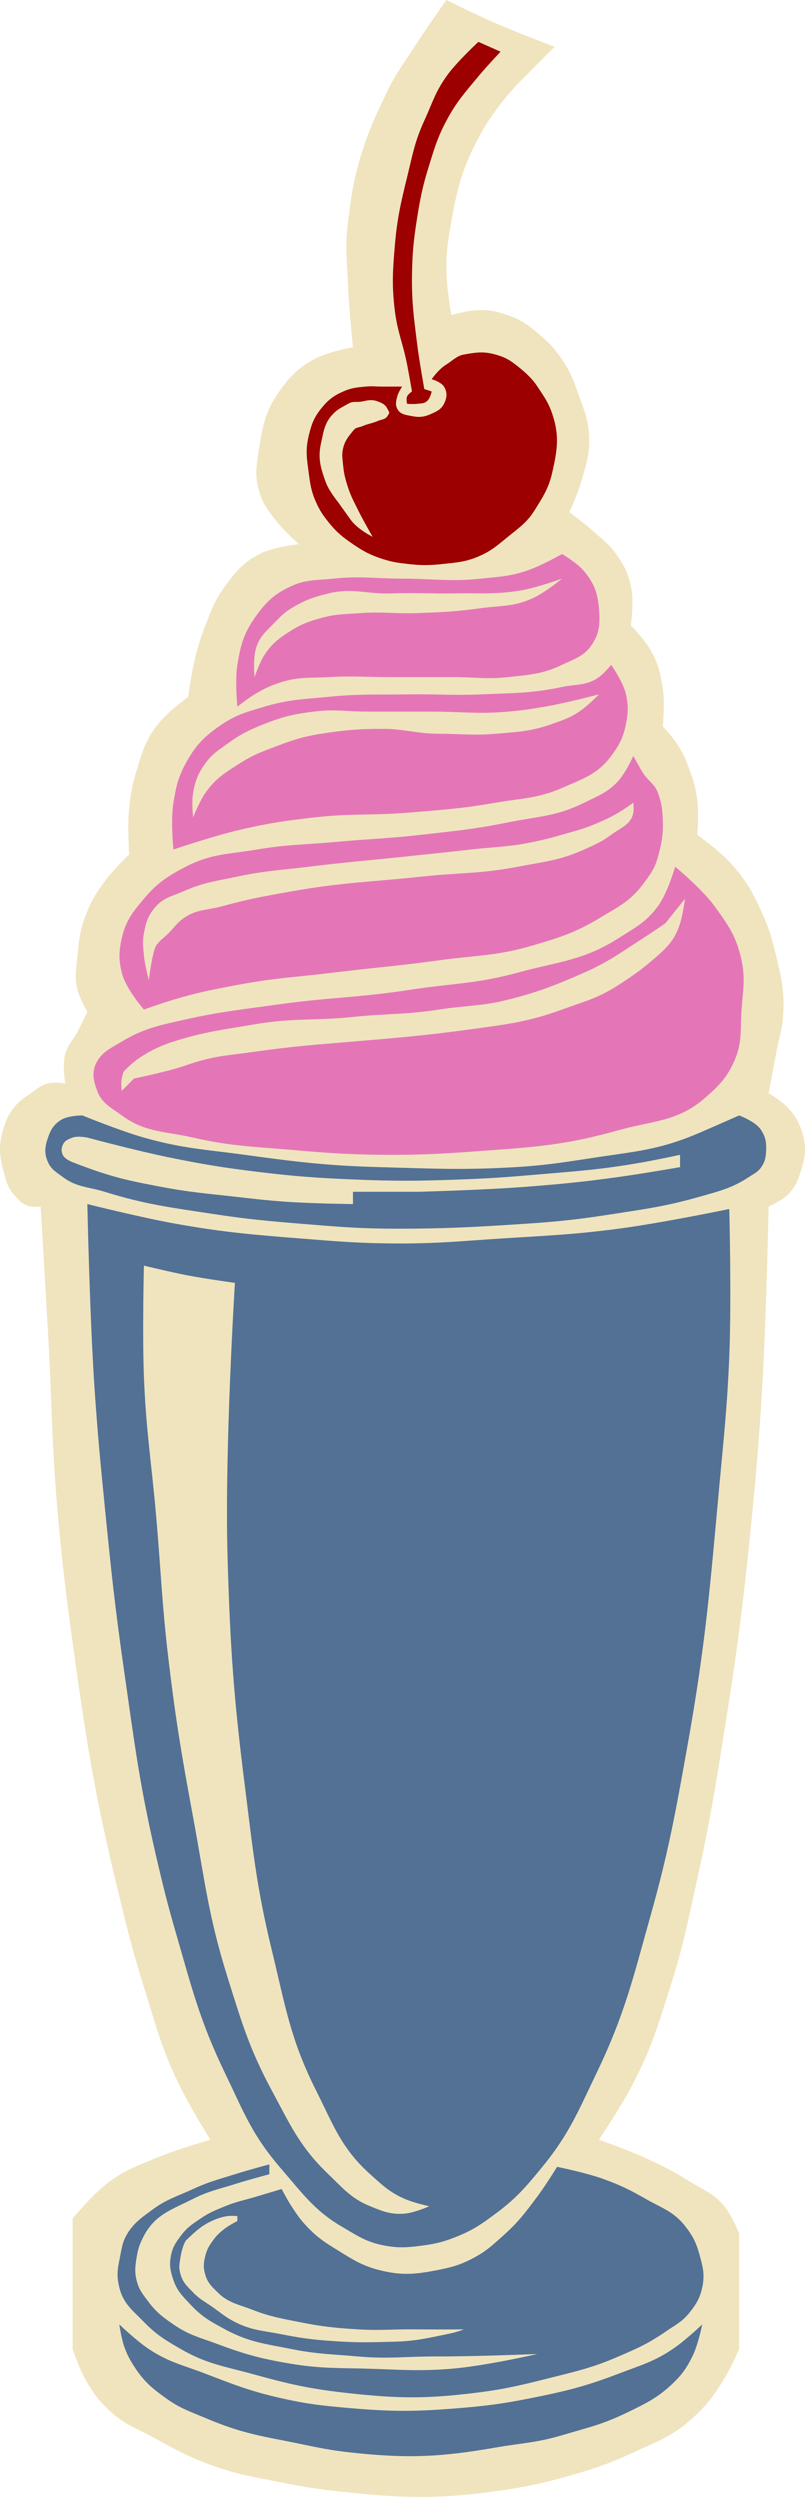 <svg width="265" height="822" viewBox="0 0 265 822" fill="none" xmlns="http://www.w3.org/2000/svg">
<path d="M116.195 114.16C116.195 114.16 107.865 115.616 103.241 118.208C97.972 121.161 95.367 123.782 91.906 128.733C87.666 134.8 86.579 139.234 85.429 146.545C84.495 152.48 83.615 156.201 85.429 161.928C86.886 166.53 88.849 168.719 91.906 172.454C94.172 175.222 98.383 178.931 98.383 178.931C98.383 178.931 90.059 179.772 85.429 182.169C80.065 184.947 77.687 187.839 74.094 192.695C70.729 197.241 69.685 200.385 67.617 205.649C65.568 210.864 64.76 213.938 63.569 219.413C62.75 223.172 61.949 229.129 61.949 229.129C61.949 229.129 54.733 234.334 51.424 238.844C47.74 243.866 46.751 247.457 44.947 253.418C43.546 258.047 43.046 260.755 42.518 265.563C41.862 271.534 42.518 280.946 42.518 280.946C42.518 280.946 37.188 286.052 34.421 289.852C31.836 293.403 30.445 295.514 28.754 299.568C26.509 304.948 26.064 308.337 25.515 314.141C25.099 318.548 24.437 321.183 25.515 325.476C26.274 328.496 28.754 332.763 28.754 332.763C28.754 332.763 26.831 336.737 25.515 339.24C24.001 342.122 22.346 343.392 21.467 346.527C20.443 350.18 21.467 356.243 21.467 356.243C21.467 356.243 17.949 355.715 15.8 356.243C13.324 356.851 12.225 358.026 10.132 359.481C7.739 361.145 6.252 362.036 4.465 364.339C2.731 366.573 2.091 368.124 1.226 370.816C-0.516 376.234 -0.298 379.906 1.226 385.39C2.06 388.39 2.452 390.3 4.465 392.676C6.223 394.752 7.463 396.201 10.132 396.725C11.373 396.968 13.371 396.725 13.371 396.725C13.371 396.725 14.882 421.889 15.8 438.016C17.13 461.41 16.94 474.592 19.038 497.93C20.52 514.414 21.634 523.636 23.896 540.031C28.245 571.548 30.977 589.265 38.47 620.186C41.63 633.231 43.359 640.574 47.376 653.381C51.296 665.883 53.031 673.151 58.711 684.957C62.332 692.485 69.236 703.579 69.236 703.579C69.236 703.579 58.701 706.57 52.233 709.247C45.701 711.95 41.758 713.185 36.041 717.343C30.616 721.288 23.896 729.488 23.896 729.488V772.399C23.896 772.399 25.937 778.527 27.944 782.114C30.476 786.64 32.264 789.086 36.041 792.64C40.898 797.211 44.768 798.335 50.614 801.546L51.44 801.999C58.002 805.605 61.968 807.784 69.236 810.452C77.803 813.596 82.956 814.336 91.906 816.119C100.063 817.745 104.686 818.477 112.957 819.358C131.821 821.368 142.726 821.833 161.535 819.358C171.126 818.096 176.505 817.092 185.825 814.5C194.882 811.981 199.964 810.355 208.494 806.404C216.074 802.892 220.809 801.355 227.116 795.878C232.374 791.313 234.819 788.055 238.451 782.114C240.664 778.495 243.309 772.399 243.309 772.399V734.345C243.309 734.345 240.97 728.498 238.451 725.439C234.993 721.24 231.726 720.232 227.116 717.343C221.364 713.738 217.919 712.044 211.733 709.247C206.169 706.731 197.16 703.579 197.16 703.579C197.16 703.579 204.59 692.523 208.494 684.957C214.554 673.217 216.627 665.969 220.639 653.381C224.994 639.718 226.446 631.758 229.545 617.757C233.556 599.635 235.259 589.039 238.111 571.296L238.451 569.178C242.754 542.422 244.665 527.325 247.357 500.359C248.871 485.205 249.592 476.692 250.596 461.496C252.265 436.239 253.025 396.725 253.025 396.725C253.025 396.725 257.423 394.816 259.502 392.676C261.77 390.342 262.514 388.476 263.55 385.39C265.362 379.994 265.601 376.125 263.55 370.816C262.475 368.034 261.508 366.547 259.502 364.339C257.376 361.999 253.025 359.481 253.025 359.481C253.025 359.481 254.531 351.591 255.454 346.527C256.432 341.157 257.637 338.216 257.883 332.763C258.205 325.605 257.212 321.466 255.571 314.629L255.454 314.141C254.055 308.307 253.109 305.015 250.596 299.568C247.619 293.116 245.606 289.491 240.88 284.184C237.003 279.831 229.545 274.469 229.545 274.469C229.545 274.469 230.119 267.523 229.545 263.134C229.038 259.256 228.457 257.092 227.116 253.418C225.662 249.433 224.688 247.18 222.258 243.702C220.844 241.678 218.21 238.844 218.21 238.844C218.21 238.844 218.886 231.394 218.21 226.7C217.455 221.454 216.768 218.361 214.162 213.746C212.171 210.22 207.685 205.649 207.685 205.649C207.685 205.649 208.83 197.622 207.685 192.695C206.66 188.285 205.455 185.856 202.827 182.169C200.491 178.893 198.538 177.567 195.54 174.883C192.524 172.182 187.444 168.406 187.444 168.406C187.444 168.406 190.276 162.113 191.492 157.88C193.085 152.335 194.212 149.069 193.921 143.307C193.658 138.099 192.424 135.267 190.682 130.352C188.934 125.419 187.971 122.527 185.015 118.208C182.613 114.697 180.971 112.864 177.728 110.111C174.049 106.988 171.757 105.231 167.203 103.634C163.278 102.259 160.832 101.829 156.677 102.015C153.456 102.159 148.581 103.634 148.581 103.634C148.581 103.634 147.025 94.787 146.962 89.061C146.892 82.706 147.47 79.125 148.581 72.868C150.434 62.431 151.855 56.399 156.677 46.959C159.59 41.258 161.639 38.238 165.583 33.195C169.306 28.438 171.897 26.19 176.109 21.86C178.603 19.296 182.586 15.383 182.586 15.383C182.586 15.383 170.135 10.721 162.345 7.287C156.262 4.605 146.962 0 146.962 0C146.962 0 140.384 9.267 136.436 15.383C132.819 20.987 130.444 23.957 127.53 29.957C123.599 38.051 121.211 43.198 118.624 51.817C116.177 59.971 115.673 64.425 114.576 72.868C113.517 81.02 114.242 85.704 114.576 93.918C114.898 101.842 116.195 114.16 116.195 114.16Z" fill="#F0E4BE"/>
<path fill-rule="evenodd" clip-rule="evenodd" d="M27.135 366.768C27.135 366.768 39.294 371.759 47.376 374.055C60.026 377.649 67.54 377.947 80.571 379.722C97.873 382.08 107.646 383.298 125.101 383.771C142.497 384.241 152.26 384.79 169.632 383.771C182.293 383.027 189.458 381.488 202.017 379.722C213.193 378.151 219.986 376.89 230.355 372.436C235.688 370.144 243.309 366.768 243.309 366.768C243.309 366.768 248.774 368.732 250.596 371.626C251.985 373.833 252.302 375.497 252.215 378.103C252.139 380.404 251.91 381.881 250.596 383.771C249.44 385.433 248.235 385.89 246.548 387.009C241.046 390.659 236.706 391.681 230.355 393.486C219.364 396.61 213.169 397.419 202.017 399.154C190.701 400.914 184.299 401.646 172.87 402.392C156.464 403.464 147.211 404.012 130.769 404.012C118.438 404.012 111.499 403.404 99.193 402.392C87.779 401.454 81.368 400.88 70.046 399.154C56.008 397.013 47.988 396.063 34.422 391.867C28.976 390.183 25.217 390.431 20.658 387.009C18.512 385.399 16.91 384.594 15.8 382.151C14.491 379.273 14.763 377.042 15.8 374.055C16.692 371.485 17.6 369.918 19.848 368.387C22.257 366.746 27.135 366.768 27.135 366.768ZM23.896 374.055C25.677 373.401 28.754 374.055 28.754 374.055C28.754 374.055 44.952 378.386 55.472 380.532C67.085 382.901 73.663 383.97 85.429 385.39C97.394 386.834 104.154 387.31 116.195 387.819C130.095 388.406 137.917 388.344 151.82 387.819C161.635 387.448 167.133 387.042 176.919 386.199C190.556 385.026 198.257 384.549 211.733 382.151C216.495 381.304 223.878 379.722 223.878 379.722V383.771C223.878 383.771 211.567 385.914 203.637 387.009C191.669 388.662 184.916 389.313 172.87 390.248C159.3 391.3 138.056 391.867 138.056 391.867H116.195V395.915C116.195 395.915 102.361 395.751 93.525 395.106C87.187 394.642 83.647 394.202 77.332 393.486C67.824 392.409 62.444 392.038 53.043 390.248C45.058 388.726 40.535 387.896 32.802 385.39C29.282 384.249 23.896 382.151 23.896 382.151C23.896 382.151 21.285 381.173 20.658 379.722C20.156 378.562 20.156 377.645 20.658 376.484C21.285 375.033 22.412 374.6 23.896 374.055Z" fill="#527195"/>
<path fill-rule="evenodd" clip-rule="evenodd" d="M28.754 395.915C28.754 395.915 46.421 400.348 57.901 402.392C73.789 405.222 82.897 405.949 98.898 407.227L99.193 407.25C111.501 408.233 118.422 408.824 130.769 408.869C144.064 408.918 151.506 408.103 164.774 407.25C179.972 406.274 188.537 405.997 203.637 404.012C217.965 402.127 240.071 397.534 240.071 397.534C240.071 397.534 240.85 427.158 240.071 446.113C239.394 462.589 238.341 471.793 236.832 488.214C233.743 521.839 232.267 540.8 226.307 574.036L226.017 575.65C222.256 596.631 220.05 608.939 214.162 629.902C208.376 650.503 205.631 662.438 196.35 681.719C190.328 694.228 187.339 701.748 178.538 712.485C173.152 719.056 169.985 722.816 163.155 727.868C158.708 731.158 156.121 733.042 151.01 735.155C146.474 737.031 143.734 737.767 138.865 738.394C134.161 739 131.387 739.245 126.721 738.394C120.594 737.276 117.512 735.08 112.147 731.917C103.461 726.795 99.323 720.912 92.716 713.295C82.976 702.067 80.31 694.615 74.094 681.719C65.8 664.514 63.215 653.915 57.901 635.569C55.085 625.846 53.718 620.33 51.424 610.47C45.97 587.029 44.327 573.569 40.899 549.747C37.815 528.319 36.561 516.234 34.422 494.692C32.979 480.164 32.188 472.013 31.183 457.448C29.528 433.456 28.754 395.915 28.754 395.915ZM61.949 419.395C56.222 418.304 47.376 416.156 47.376 416.156C47.376 416.156 46.828 438.372 47.376 452.59C48.072 470.668 49.856 480.716 51.424 498.74C53.019 517.077 53.293 527.422 55.472 545.699C57.897 566.036 59.837 577.377 63.569 597.516C67.398 618.188 68.601 630.086 74.904 650.143C79.586 665.043 82.07 673.636 89.477 687.386C95.633 698.813 98.72 705.943 108.099 714.914C112.989 719.592 115.598 722.883 121.863 725.44L121.908 725.458C126.073 727.158 128.702 728.231 133.198 727.868C136.488 727.604 141.294 725.44 141.294 725.44C141.294 725.44 136.218 724.342 133.198 723.011C128.22 720.816 125.91 718.549 121.863 714.914C112.336 706.359 109.805 698.825 104.051 687.386C95.558 670.502 93.949 659.6 89.477 641.237C84.398 620.378 83.265 608.289 80.571 586.991C76.871 557.736 75.744 541.17 74.904 511.694C73.903 476.599 77.332 421.824 77.332 421.824C77.332 421.824 67.924 420.533 61.949 419.395Z" fill="#527195"/>
<path d="M39.279 764.302C39.279 764.302 44.879 769.669 48.995 772.399C55.603 776.782 60.216 777.646 67.617 780.495L68.391 780.793C77.527 784.311 82.94 786.396 92.716 788.592C101.441 790.552 106.476 791.059 115.386 791.83C129.246 793.031 137.145 792.974 151.01 791.83C160.235 791.069 165.41 790.393 174.49 788.592C186.077 786.293 192.603 784.718 203.637 780.495C210.773 777.764 215.098 776.648 221.449 772.399C225.554 769.652 231.165 764.302 231.165 764.302C231.165 764.302 229.849 770.981 227.926 774.828C226.003 778.674 224.55 780.754 221.449 783.734C216.614 788.38 212.292 790.457 206.291 793.341L206.066 793.45C198.021 797.317 193.568 798.182 185.015 800.736C176.696 803.22 171.843 803.271 163.155 804.785C144.776 807.986 133.942 808.422 115.386 806.404C106.445 805.431 101.462 804.025 92.716 802.356C82.69 800.442 77.021 799.035 67.617 795.069C62.405 792.871 59.258 791.889 54.663 788.592C49.939 785.203 47.267 782.965 44.137 778.066C42.615 775.683 41.85 774.252 40.899 771.589C39.918 768.844 39.279 764.302 39.279 764.302Z" fill="#527195"/>
<path fill-rule="evenodd" clip-rule="evenodd" d="M183.396 712.485C183.396 712.485 192.945 714.4 198.779 716.534C204.358 718.574 207.387 720.06 212.543 723.011C217.871 726.06 221.69 727.101 225.497 731.917C228.128 735.244 229.234 737.541 230.355 741.632C231.444 745.608 232.043 748.13 231.165 752.158C230.411 755.612 229.298 757.472 227.116 760.254C224.618 763.441 222.353 764.433 219.02 766.731C213.431 770.585 209.867 772.131 203.637 774.828C194.826 778.641 189.466 779.766 180.157 782.115C170.477 784.557 164.974 785.814 155.058 786.972C139.67 788.771 130.791 788.623 115.386 786.972C102.892 785.634 95.917 784.155 83.81 780.793C74.139 778.108 68.219 777.404 59.52 772.399C54.423 769.465 51.482 767.703 47.376 763.493C43.578 759.598 40.571 757.442 39.279 752.158C38.453 748.779 38.559 746.654 39.279 743.252C40.157 739.102 40.115 737.032 42.518 733.536C44.675 730.399 47.191 728.775 50.614 726.249C54.717 723.222 58.944 721.917 63.569 719.772C68.74 717.374 71.896 716.629 77.332 714.914C81.723 713.529 88.668 711.676 88.668 711.676V714.914C88.668 714.914 81.723 716.768 77.332 718.153C71.896 719.867 68.659 720.447 63.569 723.011C56.509 726.566 51.06 728.162 47.376 735.155C45.977 737.809 45.415 739.479 44.947 742.442C44.503 745.253 44.281 746.962 44.947 749.729C45.709 752.894 47.024 754.425 48.995 757.016C51.571 760.401 53.594 761.882 57.092 764.302C62.213 767.847 65.83 768.603 71.665 770.78C80.863 774.211 86.268 775.663 95.954 777.257C105.957 778.903 111.73 778.555 121.863 778.876C132.292 779.206 138.182 779.728 148.581 778.876C159.771 777.959 176.919 774.018 176.919 774.018C176.919 774.018 156.721 774.868 143.723 774.828C133.586 774.797 127.913 775.724 117.815 774.828C109.259 774.068 104.376 774.086 95.954 772.399C87.224 770.649 81.931 770.148 74.094 765.922C69.306 763.339 66.473 761.8 62.759 757.825C60.124 755.005 58.342 753.38 57.092 749.729C56.062 746.723 55.654 744.747 56.282 741.632C56.84 738.86 57.83 737.422 59.52 735.155C61.463 732.551 63.101 731.445 65.723 729.673L65.998 729.488C68.926 727.508 70.823 726.781 74.094 725.44C78.073 723.808 80.504 723.449 84.619 722.201C87.778 721.243 92.716 719.772 92.716 719.772C92.716 719.772 94.562 723.304 95.954 725.44C97.924 728.459 99.097 730.153 101.622 732.726C104.834 736 107.146 737.427 110.945 739.771L111.338 740.013C116.392 743.134 119.335 745.064 125.101 746.49C132.161 748.236 136.583 747.87 143.723 746.49C148.632 745.542 151.449 744.781 155.868 742.442C160.059 740.223 162.048 738.317 165.584 735.155C170.594 730.674 172.899 727.589 176.919 722.201C179.645 718.546 183.396 712.485 183.396 712.485ZM66.771 731.917C69.139 730.348 72.091 729.077 74.904 728.678C76.156 728.501 78.142 728.678 78.142 728.678V730.297C78.142 730.297 75.561 731.609 74.094 732.726C72.316 734.081 71.345 734.955 70.046 736.775C68.813 738.501 68.147 739.579 67.617 741.632C66.985 744.082 66.873 745.692 67.617 748.11C68.417 750.709 69.73 751.866 71.665 753.777C75.186 757.255 78.39 757.645 83 759.445C88.787 761.704 92.292 762.272 98.383 763.493C105.882 764.995 110.181 765.458 117.815 765.922C125.074 766.362 129.137 765.849 136.436 765.922C144.681 766.004 152.629 765.922 152.629 765.922C152.629 765.922 151.177 766.686 146.962 767.541C140.447 768.862 136.605 769.812 129.959 769.97C123.321 770.128 119.587 770.33 112.957 769.97C105.007 769.538 100.523 769.098 92.716 767.541C86.624 766.326 82.868 766.312 77.332 763.493C74.285 761.941 72.835 760.613 70.046 758.635C67.467 756.806 65.752 756.064 63.569 753.777C61.691 751.81 60.32 750.709 59.52 748.11C58.796 745.756 58.944 744.915 59.476 741.884L59.52 741.632C60.088 738.394 61.14 736.775 61.14 736.775C61.14 736.775 64.35 733.521 66.771 731.917Z" fill="#527195"/>
<path fill-rule="evenodd" clip-rule="evenodd" d="M132.388 127.114H125.911C123.698 127.114 122.447 126.905 120.244 127.114C117.341 127.388 115.623 127.555 112.957 128.733C109.659 130.19 107.924 131.587 105.67 134.401C103.282 137.382 102.517 139.593 101.622 143.307C100.51 147.917 100.987 150.751 101.622 155.451L101.633 155.531C102.15 159.358 102.456 161.625 104.051 165.167C105.275 167.887 106.238 169.313 108.099 171.644C110.752 174.969 112.68 176.536 116.195 178.931C119.701 181.319 121.874 182.486 125.911 183.789C128.98 184.779 130.805 185.03 134.007 185.408C138.717 185.964 141.437 185.919 146.152 185.408C150.653 184.92 153.315 184.737 157.487 182.979C161.689 181.208 163.665 179.38 167.203 176.502C171.018 173.398 173.515 171.775 176.109 167.596C178.745 163.348 180.604 160.552 181.776 155.451C183.482 148.03 184.232 143.2 181.776 136.02C180.494 132.271 179.103 130.419 176.918 127.114C174.931 124.106 172.481 122.035 169.632 119.827C167.396 118.095 165.876 117.358 163.155 116.588C159.199 115.471 156.674 115.858 152.629 116.588C150.364 116.997 148.924 118.624 146.962 119.827C144.266 121.479 142.104 124.685 142.104 124.685C142.104 124.685 145.162 125.558 146.152 127.114C147.34 128.981 147.153 130.807 146.152 132.781C145.243 134.573 143.963 135.163 142.146 136L142.104 136.02C139.789 137.087 138.126 137.329 135.627 136.83C133.547 136.414 131.717 136.298 130.769 134.401C130.062 132.987 130.385 131.886 130.769 130.352C131.112 128.981 132.388 127.114 132.388 127.114ZM127.53 134.401C126.823 132.987 125.776 132.517 124.292 131.972C122.511 131.318 121.286 131.56 119.434 131.972C117.363 132.432 116.413 131.721 114.576 132.781C112.601 133.921 111.314 134.391 109.718 136.02C106.841 138.956 106.559 141.723 105.67 145.736C104.575 150.675 105.539 153.943 107.289 158.69C108.321 161.489 111.337 165.167 111.337 165.167C111.337 165.167 113.98 168.88 115.386 170.835C117.793 174.181 122.672 176.502 122.672 176.502C122.672 176.502 119.552 171.157 117.815 167.596C116.449 164.797 115.541 163.27 114.576 160.309C113.672 157.538 113.231 155.925 112.957 153.022C112.748 150.819 112.429 149.504 112.957 147.355C113.565 144.879 114.601 143.676 116.195 141.687C117.314 140.292 117.79 140.773 119.434 140.068C121.178 139.321 122.454 139.237 124.292 138.449C125.591 137.892 126.746 138.006 127.53 136.83C128.407 135.514 128.237 135.815 127.53 134.401Z" fill="#9C0000"/>
<path d="M135.627 128.733C135.627 128.733 134.36 129.53 134.007 130.352C133.634 131.224 134.007 132.781 134.007 132.781C134.007 132.781 135.99 132.934 137.246 132.781C138.54 132.624 139.453 132.768 140.485 131.972C141.604 131.108 142.104 128.733 142.104 128.733L139.675 127.923C139.675 127.923 137.988 118.577 137.246 112.54C136.202 104.044 135.517 99.24 135.627 90.68C135.72 83.381 136.113 79.269 137.246 72.058C138.354 65.011 139.166 61.055 141.294 54.246C143.116 48.417 144.092 45.062 146.962 39.672C150.261 33.476 153.006 30.503 157.487 25.099C160.202 21.825 164.774 17.003 164.774 17.003L157.487 13.764C157.487 13.764 150.197 20.492 146.962 25.099C143.129 30.557 142.457 33.611 139.675 39.672C136.504 46.581 135.822 50.912 134.007 58.294C131.86 67.027 130.717 72.003 129.959 80.964C129.266 89.156 128.978 93.853 129.959 102.015C130.811 109.097 132.63 112.828 134.007 119.827C134.69 123.296 135.627 128.733 135.627 128.733Z" fill="#9C0000"/>
<path fill-rule="evenodd" clip-rule="evenodd" d="M185.015 182.169C185.015 182.169 190.002 185.061 192.302 187.837C195.56 191.771 196.734 194.891 197.16 199.982C197.563 204.801 197.471 208.141 194.731 212.126C192.147 215.884 189.128 216.635 185.015 218.603C178.58 221.682 174.293 221.866 167.203 222.652C160.289 223.417 156.347 222.652 149.391 222.652H128.34C120.435 222.652 115.99 222.182 108.099 222.652C102.069 223.01 98.483 222.473 92.716 224.271C89.068 225.408 87.087 226.356 83.81 228.319C81.476 229.717 78.142 232.367 78.142 232.367C78.142 232.367 77.281 223.909 78.142 218.603C79.168 212.284 80.156 208.477 83.81 203.22C87.392 198.067 90.237 195.283 95.954 192.695C100.927 190.444 104.292 190.855 109.718 190.266C118.52 189.311 123.535 190.266 132.388 190.266C142.506 190.266 148.235 191.329 158.297 190.266C164.035 189.66 167.371 189.584 172.87 187.837C177.859 186.253 185.015 182.169 185.015 182.169ZM175.299 196.743C179.449 194.853 185.015 190.266 185.015 190.266C185.015 190.266 176.151 193.483 170.441 194.314C162.252 195.506 157.616 194.969 149.391 195.124C141.487 195.273 137.049 194.827 129.15 195.124C120.91 195.433 116.093 193.208 108.099 195.124C103.131 196.314 100.158 197.447 95.954 199.982C93.458 201.487 92.321 202.751 90.287 204.839C87.771 207.422 85.987 208.791 84.619 212.126C83.056 215.941 83.81 222.652 83.81 222.652C83.81 222.652 85.334 217.965 87.048 215.365C89.636 211.441 91.959 209.744 95.954 207.268C99.448 205.103 101.713 204.333 105.67 203.22C110.578 201.84 113.54 201.973 118.624 201.601C125.877 201.07 129.978 201.862 137.246 201.601C145.486 201.304 150.13 201.116 158.297 199.982C164.992 199.052 169.148 199.545 175.299 196.743Z" fill="#E476B8"/>
<path fill-rule="evenodd" clip-rule="evenodd" d="M201.208 218.603C201.208 218.603 205.145 224.178 206.066 228.319C206.889 232.023 206.808 234.314 206.066 238.035C205.18 242.474 203.917 244.933 201.208 248.56C196.695 254.603 191.929 256.073 185.015 259.085C176.998 262.578 171.77 262.442 163.155 263.943C152.181 265.856 145.916 266.246 134.817 267.182C122.513 268.219 115.507 267.381 103.241 268.801C93.689 269.907 88.317 270.667 78.952 272.849C70.28 274.87 57.091 279.327 57.091 279.327C57.091 279.327 56.129 269.873 57.091 263.943C57.941 258.712 58.611 255.647 61.14 250.989C64.449 244.895 67.503 241.864 73.284 238.035C78.13 234.825 81.483 234.045 87.048 232.367C95.012 229.966 99.822 229.946 108.099 229.129C118.487 228.103 124.379 228.467 134.817 228.319C143.986 228.189 149.136 228.707 158.297 228.319C168.764 227.876 174.76 228.038 185.015 225.89C189.819 224.884 193.174 225.516 197.16 222.652C198.975 221.347 201.208 218.603 201.208 218.603ZM190.682 233.987C193.49 232.139 197.16 228.319 197.16 228.319C197.16 228.319 186.379 231.167 179.347 232.367C174.631 233.172 171.969 233.561 167.203 233.987C157.44 234.859 151.906 233.987 142.104 233.987H121.053C114.097 233.987 110.142 233.109 103.241 233.987C96.775 234.809 93.103 235.621 87.048 238.035C82.055 240.025 79.251 241.351 74.904 244.512C71.824 246.751 69.854 247.909 67.617 250.989C65.201 254.315 64.269 256.654 63.569 260.705C63.03 263.82 63.569 268.801 63.569 268.801C63.569 268.801 65.582 263.595 67.617 260.705C70.973 255.938 74.028 254.112 78.952 250.989C83.371 248.186 86.196 247.159 91.096 245.322C96.627 243.247 99.834 242.186 105.67 241.273C113.48 240.052 118.006 239.654 125.911 239.654C133.183 239.654 137.261 241.273 144.533 241.273C151.805 241.273 155.909 241.894 163.155 241.273C170.509 240.643 174.818 240.497 181.776 238.035C185.378 236.76 187.491 236.087 190.682 233.987Z" fill="#E476B8"/>
<path fill-rule="evenodd" clip-rule="evenodd" d="M208.495 248.56C208.495 248.56 210.348 252.088 211.733 254.228C213.452 256.882 215.501 257.737 216.591 260.705C217.899 264.266 218.121 266.575 218.21 270.42C218.314 274.891 217.745 277.482 216.591 281.755C215.563 285.562 214.126 287.475 211.768 290.615L211.733 290.661C207.404 296.427 203.341 298.284 197.16 301.996C189.257 306.742 184.139 308.287 175.299 310.903C163.635 314.354 156.582 314.095 144.533 315.76C130.974 317.635 123.304 318.144 109.718 319.809C97.378 321.321 90.358 321.55 78.142 323.857L77.766 323.928C69.709 325.449 65.05 326.329 57.091 328.715C53.26 329.863 47.376 331.953 47.376 331.953C47.376 331.953 41.401 325.182 40.089 319.809C39.039 315.508 39.119 312.793 40.089 308.474C41.361 302.81 43.639 299.961 47.376 295.519C51.732 290.341 55.136 288.116 61.14 284.994C69.508 280.642 75.32 280.905 84.619 279.327C94.328 277.678 99.911 277.786 109.718 276.898C121.094 275.868 127.516 275.755 138.865 274.469C149.973 273.21 156.247 272.641 167.203 270.42C177.124 268.41 183.243 268.462 192.302 263.943C197.011 261.594 200.132 260.582 203.637 256.657C206.092 253.906 208.495 248.56 208.495 248.56ZM201.208 274.469C204.433 272.061 207.775 271.141 208.495 267.182C208.721 265.938 208.495 263.943 208.495 263.943C208.495 263.943 205.601 266.024 203.637 267.182C201.2 268.618 199.75 269.287 197.16 270.42C192.579 272.424 189.821 273.093 185.015 274.469C181.255 275.544 179.129 276.107 175.299 276.898C167.502 278.508 162.968 278.425 155.058 279.327C146.212 280.334 141.242 280.814 132.388 281.755C120.374 283.033 113.612 283.51 101.622 284.994C92.436 286.131 87.195 286.306 78.142 288.233C71.09 289.733 66.923 290.171 60.33 293.09C56.707 294.694 54.104 295.031 51.424 297.948C48.84 300.762 48.066 303.097 47.376 306.854C46.862 309.653 47.113 311.308 47.376 314.141C47.674 317.352 48.995 322.238 48.995 322.238C48.995 322.238 50.165 312.75 51.424 310.903C52.683 309.055 53.891 308.435 55.472 306.854C57.369 304.957 58.154 303.565 60.33 301.996C64.629 298.897 68.175 299.357 73.284 297.948C82.013 295.542 87.041 294.682 95.954 293.09C112.556 290.125 122.096 290.028 138.865 288.233C151.191 286.913 158.27 287.344 170.441 284.994C179.101 283.322 184.261 282.95 192.302 279.327C195.914 277.699 198.033 276.839 201.208 274.469Z" fill="#E476B8"/>
<path fill-rule="evenodd" clip-rule="evenodd" d="M222.258 284.994C222.258 284.994 230.99 292.173 235.213 297.948C239.803 304.226 242.517 308.15 244.119 315.76C245.422 321.948 244.554 325.645 244.119 331.953C243.657 338.645 244.436 342.836 241.69 348.956C239.203 354.497 236.563 357.121 231.974 361.1C223.056 368.835 215.008 368.453 203.637 371.626C188.215 375.928 179.124 376.952 163.155 378.103C149.909 379.057 142.429 379.722 129.15 379.722C116.186 379.722 108.884 379.229 95.954 378.103C83.257 376.997 75.993 376.899 63.569 374.055C54.21 371.912 47.83 372.447 40.089 366.768C36.484 364.123 33.563 362.858 31.992 358.671C30.66 355.119 30.096 352.242 31.992 348.956C33.835 345.762 36.622 344.571 40.089 342.479C47.378 338.08 52.832 337.052 61.14 335.192C72.705 332.602 79.361 331.991 91.096 330.334C108.107 327.932 117.758 328.106 134.817 325.476C148.74 323.33 156.743 323.549 170.441 319.809C183.656 316.2 192.096 315.854 203.637 308.474C209.128 304.962 212.749 303.214 216.591 297.948C219.846 293.488 222.258 284.994 222.258 284.994ZM223.878 303.616C224.821 300.598 225.497 295.519 225.497 295.519L219.02 303.616C219.02 303.616 214.61 306.625 211.733 308.474C204.343 313.223 200.343 316.27 192.302 319.809C182.96 323.92 177.105 326.242 167.203 328.715C158.418 330.908 153.479 330.558 144.533 331.953C133.558 333.665 127.243 333.234 116.195 334.382C103.518 335.7 96.371 334.649 83.81 336.811C73.298 338.62 67.254 339.24 57.091 342.479C51.944 344.119 46.453 346.872 42.518 350.575C40.537 352.439 40.697 351.972 40.089 354.623C39.736 356.164 40.089 358.671 40.089 358.671L44.137 354.623C44.137 354.623 55.111 352.379 60.33 350.575C70.648 347.01 73.811 347.248 84.619 345.717C96.893 343.978 103.843 343.523 116.195 342.479L117.591 342.361C131.889 341.153 140.41 340.433 155.058 338.43C166.801 336.825 173.883 336.019 185.015 331.953C192.72 329.139 196.743 328.302 203.637 323.857C208.951 320.43 211.851 318.327 216.591 314.141C220.278 310.886 222.411 308.311 223.878 303.616Z" fill="#E476B8"/>
</svg>
